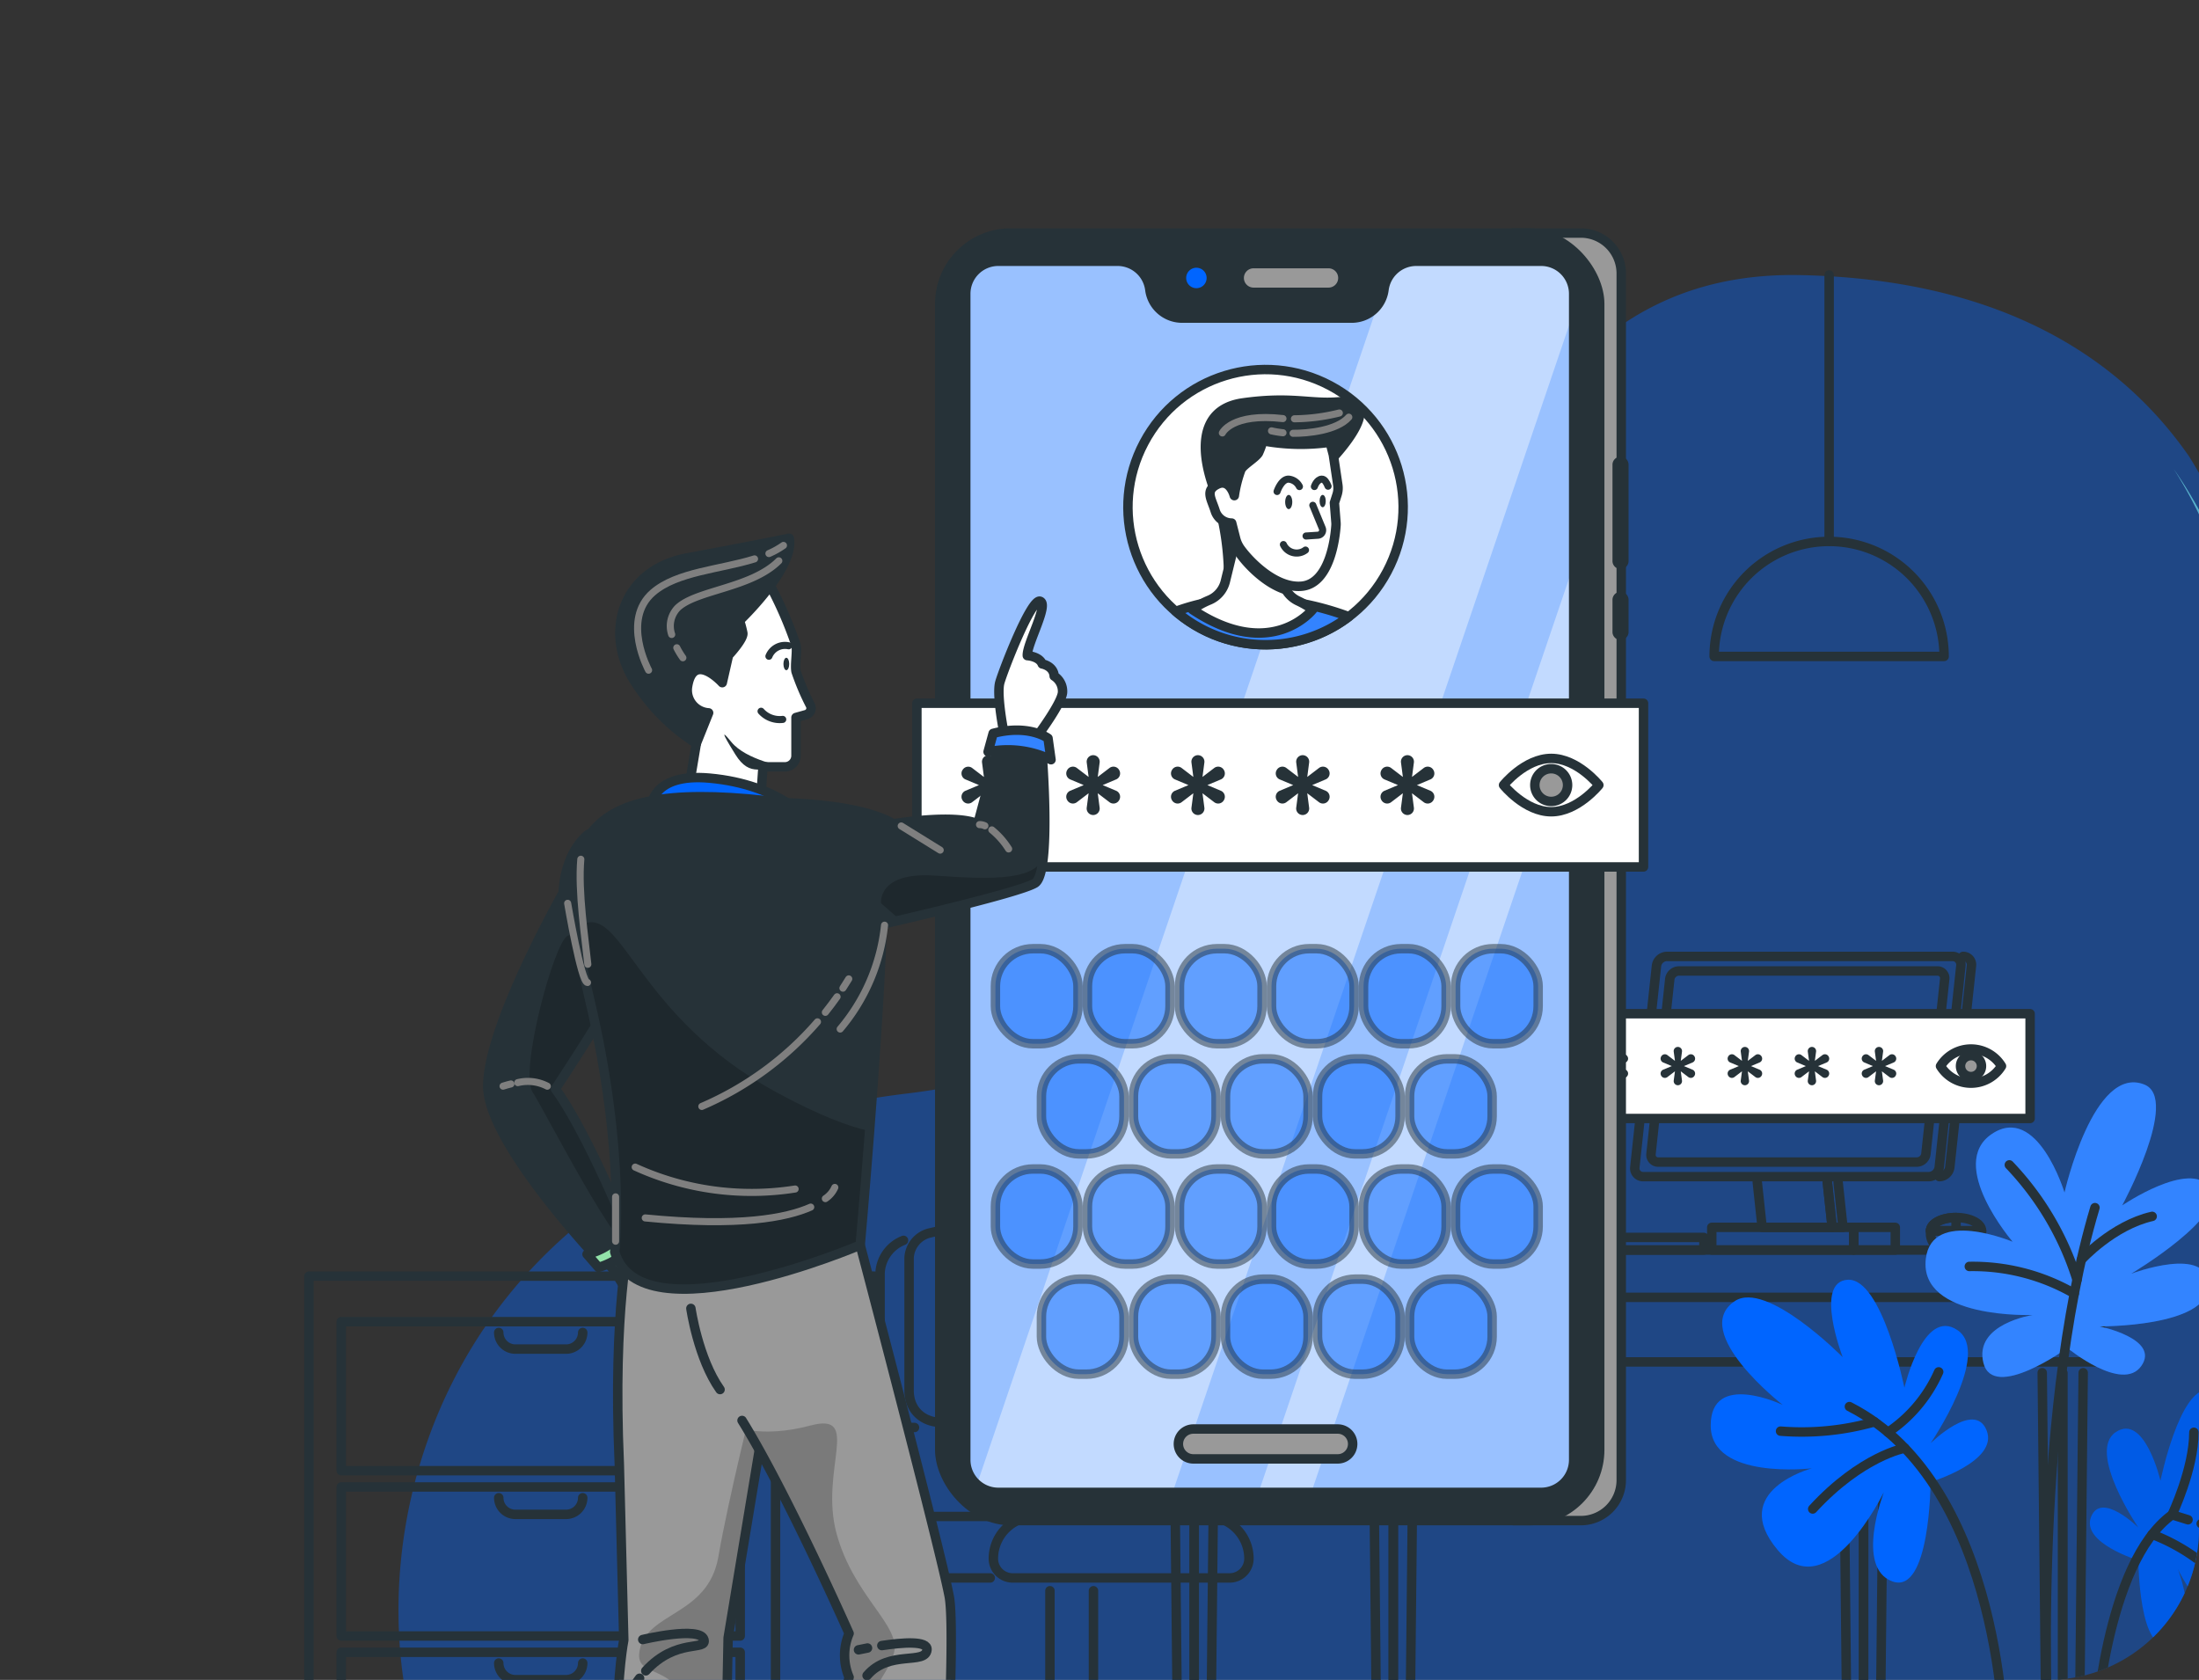 <svg xmlns="http://www.w3.org/2000/svg" xmlns:xlink="http://www.w3.org/1999/xlink" width="233" height="178" viewBox="0 0 233 178"><rect x="0" y="0" width="233" height="178" fill="#333333" stroke="none"/><defs><style>.a,.d,.q,.t,.x{fill:#fff;}.a{stroke:#707070;}.b,.c{fill:#92e3a9;}.c,.d,.e,.f,.h,.u,.v,.w,.z{stroke:#263238;}.aa,.c,.d,.e,.f,.h,.u,.v,.w,.z{stroke-linecap:round;stroke-linejoin:round;}.e,.l{fill:#263238;}.f,.k{fill:#999;}.g{clip-path:url(#a);}.aa,.h,.z{fill:none;}.i,.j,.m,.u,.v{fill:#0065ff;}.i{opacity:0;}.j,.t{opacity:0.4;}.n{clip-path:url(#b);}.o{opacity:0.1;}.p{clip-path:url(#c);}.ac,.q{opacity:0.2;}.r{fill:#99c1ff;}.s{clip-path:url(#d);}.v{opacity:0.5;}.w{fill:#3383ff;}.y{clip-path:url(#e);}.aa,.z{stroke-width:0.75px;}.aa{stroke:#7f7f7f;}.ab{clip-path:url(#f);}.ad{clip-path:url(#g);}.ae{clip-path:url(#h);}.af{clip-path:url(#i);}.ag{clip-path:url(#j);}</style><clipPath id="a"><path class="a" d="M0,0H233a0,0,0,0,1,0,0V162a16,16,0,0,1-16,16H0a0,0,0,0,1,0,0V0A0,0,0,0,1,0,0Z"/></clipPath><clipPath id="b"><path class="b" d="M428.417,316.1s5.057,10.442,9.5,5.144-3.065-7.289-3.065-7.289,9.042,1.072,9.042-3.831-6.436-1.839-6.436-1.839,8.365-6.523,4.291-9.274c-2.835-1.915-9.654,5-9.654,5s2.6-6.764-.46-6.917-5.057,9.654-5.057,9.654-1.686-7.228-4.751-5.146,2.409,10.109,2.409,10.109-3.941-3.89-5.014-1.132,5.014,4.6,5.014,4.6.043,10.114,3.414,8.888S428.417,316.1,428.417,316.1Z" transform="translate(-419.096 -297.096)"/></clipPath><clipPath id="c"><path class="b" d="M397.193,259.52s-12.093.494-11.336-5.955c.635-5.416,9.2-1.8,9.2-1.8s-7.026-8.191-2.2-11.428,7.694,6.21,7.694,6.21,3.076-13.63,8.474-11.436c3.756,1.526-2.365,12.806-2.365,12.806s7.116-4.85,9.291-1.935-8.343,9.172-8.343,9.172,8.227-3.114,8.2,1.278-11.54,4.3-11.54,4.3,6.431,1.311,4.424,4.188-7.835-1.9-7.835-1.9-7.876,5.7-8.9,1.57S397.193,259.52,397.193,259.52Z" transform="translate(-385.823 -234.875)"/></clipPath><clipPath id="d"><path class="c" d="M220.053,47.458h0a3.446,3.446,0,0,1-3.419,3.011H198.663a3.445,3.445,0,0,1-3.418-3.011h0a3.446,3.446,0,0,0-3.419-3.012H179.185a3.446,3.446,0,0,0-3.446,3.446V171.448a3.446,3.446,0,0,0,3.446,3.446h57.521a3.446,3.446,0,0,0,3.446-3.446V47.892a3.446,3.446,0,0,0-3.446-3.446H223.472A3.446,3.446,0,0,0,220.053,47.458Z" transform="translate(-175.739 -44.446)"/></clipPath><clipPath id="e"><path class="d" d="M225.11,104.365l1.322-5.4,3.681,1.11,1.1,4.385a2.953,2.953,0,0,0,1.583,1.95,9.261,9.261,0,0,1,1.573.923s-4.366,5.6-12.748,0a8.771,8.771,0,0,1,1.795-1A2.9,2.9,0,0,0,225.11,104.365Z" transform="translate(-221.625 -98.96)"/></clipPath><clipPath id="f"><path class="e" d="M80.376,198.51c1.067-2.545-1.513-10.237-2.657-13.392a1.19,1.19,0,0,0-1.915-.48c-1.034.927-2.3,2.728-2.5,6.07,0,0-7.984,14.063-7.984,20.479,0,6.015,11.89,18.535,11.89,18.535a5.553,5.553,0,0,0,3.171-2.54s-4.446-10.978-7.893-15.7C72.483,211.485,79.2,201.323,80.376,198.51Z" transform="translate(-65.315 -184.332)"/></clipPath><clipPath id="g"><path class="f" d="M92.877,266.2s-1.842,7.621-1.116,24.074l.474,18.63s-2.651,13.065,2.43,36.776c0,0,1.551,3.507,7.9-.879l.726-36.139,6.62-39.922Z" transform="translate(-91.543 -266.202)"/></clipPath><clipPath id="h"><path class="f" d="M111.171,286.406c4.718,7.608,11.343,22.569,11.343,22.569a5.892,5.892,0,0,0,0,4.637s-2.633,10.108,1.178,34.269c0,0,3.266,2.082,7.985-1.578,0,0,2.359-36.32,1.451-41.22s-9.436-37.256-9.436-37.256H104.983" transform="translate(-104.983 -267.827)"/></clipPath><clipPath id="i"><path class="e" d="M103.079,177.45c4.678.51,12.824,1.652,12.34,14.214s-2.3,32.889-2.3,32.889-23.375,9.99-26.009.722c0,0,1.21-10.448-2.662-26.757S82.312,175.187,103.079,177.45Z" transform="translate(-82.802 -177.037)"/></clipPath><clipPath id="j"><path class="e" d="M125.027,172.046s8.1.052,11.727,2.23c0,0,6.412-1.089,8.952,0l2.3-8.589s3.024-1.452,4.476.726c0,0,1.089,13.065-.726,14.154s-16.19,4.353-16.19,4.353A15.9,15.9,0,0,1,125.027,172.046Z" transform="translate(-125.027 -165.212)"/></clipPath></defs><g class="g"><g transform="translate(28.446 24.692)"><g transform="translate(13.774 4.449)"><g transform="translate(188.106 20.554)"><path class="b" d="M439.352,91.961v.628a48.2,48.2,0,0,0-3.271-6.085A47.394,47.394,0,0,1,439.352,91.961Z" transform="translate(-436.081 -86.504)"/></g><line class="h" x1="9.978" transform="translate(0 168.321)"/><g transform="translate(0.001)"><path class="i" d="M258.144,179.511c-1.325,16.772-5.321,30.405-13.654,40.837l-4.507-4.468H56.549c-18.144-19.027-12.967-75.029,44.684-81.934,60.684-7.266,46.817-87.679,94.567-86.705,22.23.457,34.42,9.532,41.1,19.1a.053.053,0,0,1,.021.027c.005.005.005.01.01.016a44.917,44.917,0,0,1,3.049,5.67C249.088,91.774,261.219,140.579,258.144,179.511Z" transform="translate(-47.249 -47.232)"/><path class="j" d="M258.144,179.511c-1.325,16.772-5.321,30.405-13.654,40.837l-4.507-4.468H56.549c-18.144-19.027-12.967-75.029,44.684-81.934,60.684-7.266,46.817-87.679,94.567-86.705,22.23.457,34.42,9.532,41.1,19.1a.053.053,0,0,1,.021.027c.005.005.005.01.01.016a44.917,44.917,0,0,1,3.049,5.67C249.088,91.774,261.219,140.579,258.144,179.511Z" transform="translate(-47.249 -47.232)"/></g></g><g transform="translate(23.752 172.77)"><path class="k" d="M252.547,397.829c-13.165,17.85-40.238,26.849-81.866,28.719C116.339,428.99,91.468,418,66.313,393.034H248.081Z" transform="translate(-66.313 -393.034)"/></g><g transform="translate(0 4.45)"><g transform="translate(0 18.615)"><line class="h" x2="202.869" transform="translate(0 149.705)"/><path class="h" d="M442.332,82.8V233.538l14.428,13.395" transform="translate(-237.18 -82.8)"/></g><g transform="translate(153.183)"><line class="h" y1="28.23" transform="translate(12.182)"/><g transform="translate(0 28.23)"><path class="h" d="M336.7,113.352a12.182,12.182,0,0,1,24.364,0Z" transform="translate(-336.702 -101.171)"/></g></g></g><g transform="translate(4.289 110.526)"><rect class="h" width="10.464" height="65.024" transform="translate(49.438)"/><rect class="h" width="42.273" height="15.791" transform="translate(3.423 4.825)"/><rect class="h" width="42.273" height="15.791" transform="translate(3.423 22.34)"/><rect class="h" width="42.273" height="15.791" transform="translate(3.423 39.856)"/><path class="h" d="M67.55,280.2a1.761,1.761,0,0,0,1.761,1.761h5.375a1.761,1.761,0,0,0,1.761-1.761" transform="translate(-47.439 -274.23)"/><path class="h" d="M67.55,313.664a1.761,1.761,0,0,0,1.761,1.761h5.375a1.761,1.761,0,0,0,1.761-1.761" transform="translate(-47.439 -290.182)"/><path class="h" d="M67.55,347.13a1.761,1.761,0,0,0,1.761,1.761h5.375a1.761,1.761,0,0,0,1.761-1.761" transform="translate(-47.439 -306.133)"/><path class="h" d="M76.85,333.82H29.124V268.8H76.85" transform="translate(-29.124 -268.797)"/></g><g transform="translate(64.808 104.943)"><path class="h" d="M181.766,332.716v24.6l12.883,4.539a.822.822,0,0,1,.549.776v.762a.823.823,0,0,1-1.054.789l-13.229-3.887-.241,3.179a.876.876,0,0,1-.874.81h-.68a.876.876,0,0,1-.874-.81l-.24-3.179-13.229,3.887a.823.823,0,0,1-1.055-.789v-.762a.822.822,0,0,1,.549-.776l12.883-4.539v-24.6" transform="translate(-159.159 -293.796)"/><line class="h" y1="7.125" transform="translate(16.729 22.888)"/><line class="h" y2="7.125" transform="translate(13.712 22.888)"/><path class="h" d="M158.648,281.607A3.592,3.592,0,0,1,155,277.723V265.241a3.908,3.908,0,0,1,2.483-3.462" transform="translate(-155.004 -259.985)"/><path class="h" d="M160.87,262.023v14.013c0,2.416,1.93,3.754,4.365,3.322a35.67,35.67,0,0,1,15.972.7c2.4.647,4.281-.516,4.281-2.932V263.116a3.2,3.2,0,0,0-2-2.811,36.922,36.922,0,0,0-20.569-.91A2.86,2.86,0,0,0,160.87,262.023Z" transform="translate(-157.8 -258.351)"/><path class="h" d="M169.34,317.675h-6.96a4.469,4.469,0,0,0-4.469,4.468h0a2.047,2.047,0,0,0,2.047,2.047h8.1" transform="translate(-156.39 -286.627)"/><path class="h" d="M179.978,324.19h22.986a2.047,2.047,0,0,0,2.047-2.047h0a4.468,4.468,0,0,0-4.468-4.468H182.4a4.468,4.468,0,0,0-4.468,4.468h0A2.047,2.047,0,0,0,179.978,324.19Z" transform="translate(-165.932 -286.627)"/></g><g transform="translate(91.718 76.648)"><path class="h" d="M388.626,226.588a1.141,1.141,0,0,0,1.107-1l2.292-21.337a.881.881,0,0,0-.892-1" transform="translate(-303.3 -203.251)"/><g transform="translate(2.371 36.124)"><rect class="h" width="73.764" height="6.846" transform="translate(100.023 6.846) rotate(180)"/><path class="h" d="M230.126,272.272v6.846h25.117" transform="translate(-230.126 -272.272)"/></g><path class="h" d="M360.266,266.975v-4.281H288.34" transform="translate(-255.501 -231.583)"/><rect class="h" width="31.697" height="4.281" transform="translate(31.697 35.392) rotate(180)"/><g transform="translate(4.204 44.112)"><g transform="translate(92.021)"><path class="h" d="M413.594,287.535v55.214h1.6l.571-55.214" transform="translate(-411.426 -287.535)"/><path class="h" d="M409.452,287.535l.571,55.214h1.6V287.535" transform="translate(-409.452 -287.535)"/></g><g transform="translate(70.927)"><path class="h" d="M373.289,287.535v55.214h1.6l.571-55.214" transform="translate(-371.122 -287.535)"/><path class="h" d="M369.148,287.535l.571,55.214h1.6V287.535" transform="translate(-369.148 -287.535)"/></g><g transform="translate(21.094)"><path class="h" d="M278.075,287.535v55.214h1.6l.571-55.214" transform="translate(-275.907 -287.535)"/><path class="h" d="M273.933,287.535l.571,55.214h1.6V287.535" transform="translate(-273.933 -287.535)"/></g><path class="h" d="M237.77,287.535v55.214h1.6l.571-55.214" transform="translate(-235.603 -287.535)"/><path class="h" d="M233.629,287.535l.571,55.214h1.6V287.535" transform="translate(-233.629 -287.535)"/></g><rect class="h" width="15.518" height="1.332" transform="translate(44.86 29.779)"/><g transform="translate(84.387 27.666)"><path class="h" d="M1.733,0H3.681A1.732,1.732,0,0,1,5.414,1.732v.313a0,0,0,0,1,0,0H0a0,0,0,0,1,0,0V1.733A1.733,1.733,0,0,1,1.733,0Z" transform="translate(5.414 3.444) rotate(180)"/><path class="h" d="M392.246,257.52c0-.777-1.212-1.407-2.707-1.407s-2.707.63-2.707,1.407Z" transform="translate(-386.832 -256.113)"/><path class="h" d="M386.832,257.52c0-.777,1.212-1.407,2.707-1.407v1.407Z" transform="translate(-386.832 -256.113)"/></g><path class="h" d="M358.116,226.588H327.862a.881.881,0,0,1-.892-1l2.293-21.337a1.141,1.141,0,0,1,1.107-1h30.253a.881.881,0,0,1,.892,1l-2.293,21.337A1.141,1.141,0,0,1,358.116,226.588Z" transform="translate(-273.911 -203.251)"/><path class="h" d="M365.94,248.931l.516,4.8H367.6l-.516-4.8" transform="translate(-292.488 -225.023)"/><path class="h" d="M351.761,248.931l.516,4.8H359.7l-.516-4.8" transform="translate(-285.73 -225.023)"/><path class="h" d="M358.413,226.45H331.018a.764.764,0,0,1-.774-.867l1.989-18.516a.99.99,0,0,1,.96-.867h27.395a.764.764,0,0,1,.774.867l-1.989,18.516A.99.99,0,0,1,358.413,226.45Z" transform="translate(-275.472 -204.656)"/><rect class="h" width="15.046" height="2.401" transform="translate(61.21 28.71)"/><rect class="h" width="4.402" height="2.401" transform="translate(76.255 28.71)"/><g transform="translate(45.665 6.073)"><rect class="d" width="49.275" height="11.1"/><g transform="translate(3.029 3.52)"><path class="l" d="M321.563,224.77l-.8-.607.13.976a.442.442,0,0,1-.437.5h0a.442.442,0,0,1-.438-.5l.13-.976-.8.607a.442.442,0,0,1-.649-.129l-.011-.019a.442.442,0,0,1,.211-.63l.913-.383-.913-.384a.441.441,0,0,1-.21-.63l.011-.019a.441.441,0,0,1,.649-.129l.8.607-.13-.976a.442.442,0,0,1,.438-.5h0a.442.442,0,0,1,.438.5l-.13.976.8-.607a.441.441,0,0,1,.65.129l.011.019a.441.441,0,0,1-.21.63l-.913.384.913.383a.441.441,0,0,1,.21.63l-.011.019A.441.441,0,0,1,321.563,224.77Z" transform="translate(-318.636 -221.58)"/><g transform="translate(7.104)"><path class="l" d="M335.135,224.77l-.8-.607.13.976a.442.442,0,0,1-.437.5h0a.442.442,0,0,1-.438-.5l.13-.976-.8.607a.441.441,0,0,1-.649-.129l-.011-.019a.441.441,0,0,1,.21-.63l.913-.383-.913-.384a.442.442,0,0,1-.211-.63l.011-.019a.441.441,0,0,1,.649-.129l.8.607-.13-.976a.442.442,0,0,1,.438-.5h0a.442.442,0,0,1,.438.5l-.13.976.8-.607a.441.441,0,0,1,.649.129l.011.019a.442.442,0,0,1-.211.63l-.913.384.913.383a.441.441,0,0,1,.21.63l-.011.019A.441.441,0,0,1,335.135,224.77Z" transform="translate(-332.208 -221.58)"/></g><g transform="translate(14.207)"><path class="l" d="M348.707,224.77l-.8-.607.13.976a.442.442,0,0,1-.438.5h0a.442.442,0,0,1-.438-.5l.13-.976-.8.607a.441.441,0,0,1-.649-.129l-.011-.019a.441.441,0,0,1,.21-.63l.913-.383-.913-.384a.441.441,0,0,1-.21-.63l.011-.019a.441.441,0,0,1,.65-.129l.8.607-.13-.976a.442.442,0,0,1,.438-.5h0a.442.442,0,0,1,.438.5l-.13.976.8-.607a.442.442,0,0,1,.65.129l.011.019a.441.441,0,0,1-.21.63l-.913.384.913.383a.442.442,0,0,1,.211.63l-.011.019A.442.442,0,0,1,348.707,224.77Z" transform="translate(-345.781 -221.58)"/></g><g transform="translate(21.31)"><path class="l" d="M362.28,224.77l-.8-.607.13.976a.442.442,0,0,1-.438.5h0a.442.442,0,0,1-.438-.5l.131-.976-.8.607a.442.442,0,0,1-.65-.129l-.011-.019a.441.441,0,0,1,.211-.63l.913-.383-.913-.384a.442.442,0,0,1-.21-.63l.011-.019a.442.442,0,0,1,.65-.129l.8.607-.131-.976a.442.442,0,0,1,.438-.5h0a.442.442,0,0,1,.438.5l-.13.976.8-.607a.441.441,0,0,1,.65.129l.011.019a.441.441,0,0,1-.21.63l-.913.384.913.383a.441.441,0,0,1,.21.63l-.011.019A.442.442,0,0,1,362.28,224.77Z" transform="translate(-359.353 -221.58)"/></g><g transform="translate(28.414)"><path class="l" d="M375.852,224.77l-.8-.607.13.976a.442.442,0,0,1-.438.5h0a.442.442,0,0,1-.437-.5l.13-.976-.8.607a.441.441,0,0,1-.649-.129l-.011-.019a.441.441,0,0,1,.21-.63l.913-.383-.913-.384a.442.442,0,0,1-.211-.63l.012-.019a.441.441,0,0,1,.649-.129l.8.607-.13-.976a.442.442,0,0,1,.438-.5h0a.442.442,0,0,1,.438.5l-.13.976.8-.607a.441.441,0,0,1,.649.129l.012.019a.442.442,0,0,1-.211.63l-.913.384.913.383a.441.441,0,0,1,.21.63l-.011.019A.441.441,0,0,1,375.852,224.77Z" transform="translate(-372.925 -221.58)"/></g><g transform="translate(36.753 0.222)"><path class="d" d="M395.322,223.812a3.792,3.792,0,0,1-6.463,0,3.791,3.791,0,0,1,6.463,0Z" transform="translate(-388.86 -222.004)"/><path class="f" d="M395.133,224.448a1.11,1.11,0,1,1-1.11-1.111A1.11,1.11,0,0,1,395.133,224.448Z" transform="translate(-390.792 -222.639)"/></g></g></g></g><g transform="translate(152.815 89.995)"><g transform="translate(0 20.911)"><path class="m" d="M360.677,297.353s-5.993,12.375-11.26,6.1,3.633-8.639,3.633-8.639-10.716,1.271-10.716-4.541,7.628-2.179,7.628-2.179-9.914-7.731-5.085-10.991c3.36-2.269,11.442,5.931,11.442,5.931s-3.087-8.016.545-8.2,5.994,11.442,5.994,11.442,2-8.567,5.63-6.1-2.854,11.98-2.854,11.98,4.671-4.61,5.942-1.341-5.942,5.449-5.942,5.449-.051,11.987-4.047,10.534S360.677,297.353,360.677,297.353Z" transform="translate(-342.333 -274.83)"/><path class="h" d="M386.835,336.474s0-27.606-16.423-35.961" transform="translate(-355.716 -287.071)"/><path class="h" d="M372.741,308.929s-4.584.819-9.76,6.448" transform="translate(-352.174 -291.083)"/><path class="h" d="M366.429,303.606a28.155,28.155,0,0,1-9.955.984" transform="translate(-349.073 -288.545)"/><path class="h" d="M378.223,299.888a15,15,0,0,0,5.372-6.4" transform="translate(-359.439 -283.722)"/></g><g transform="translate(40.176 32.564)"><path class="m" d="M428.417,316.1s5.057,10.442,9.5,5.144-3.065-7.289-3.065-7.289,9.042,1.072,9.042-3.831-6.436-1.839-6.436-1.839,8.365-6.523,4.291-9.274c-2.835-1.915-9.654,5-9.654,5s2.6-6.764-.46-6.917-5.057,9.654-5.057,9.654-1.686-7.228-4.751-5.146,2.409,10.109,2.409,10.109-3.941-3.89-5.014-1.132,5.014,4.6,5.014,4.6.043,10.114,3.414,8.888S428.417,316.1,428.417,316.1Z" transform="translate(-419.096 -297.096)"/><g class="n"><path class="o" d="M428.417,316.1s5.057,10.442,9.5,5.144-3.065-7.289-3.065-7.289,9.042,1.072,9.042-3.831-6.436-1.839-6.436-1.839,8.365-6.523,4.291-9.274c-2.835-1.915-9.654,5-9.654,5s2.6-6.764-.46-6.917-5.057,9.654-5.057,9.654-1.686-7.228-4.751-5.146,2.409,10.109,2.409,10.109-3.941-3.89-5.014-1.132,5.014,4.6,5.014,4.6.043,10.114,3.414,8.888S428.417,316.1,428.417,316.1Z" transform="translate(-419.096 -297.096)"/></g><path class="h" d="M428.3,322.418H428.3c-7.144,5.155-8.165,23.044-8.165,23.044" transform="translate(-419.589 -309.165)"/><path class="h" d="M431.71,326.385a20.531,20.531,0,0,1,7.6,5.106" transform="translate(-425.108 -311.056)"/><path class="h" d="M438.046,305.719c0,3.905-2.313,8.74-2.313,8.74l1.693.53" transform="translate(-427.025 -301.206)"/><path class="h" d="M441.64,324.216s4.306.963,7.576,0" transform="translate(-429.841 -310.022)"/></g><g transform="translate(22.761)"><path class="m" d="M397.193,259.52s-12.093.494-11.336-5.955c.635-5.416,9.2-1.8,9.2-1.8s-7.026-8.191-2.2-11.428,7.694,6.21,7.694,6.21,3.076-13.63,8.474-11.436c3.756,1.526-2.365,12.806-2.365,12.806s7.116-4.85,9.291-1.935-8.343,9.172-8.343,9.172,8.227-3.114,8.2,1.278-11.54,4.3-11.54,4.3,6.431,1.311,4.424,4.188-7.835-1.9-7.835-1.9-7.876,5.7-8.9,1.57S397.193,259.52,397.193,259.52Z" transform="translate(-385.823 -234.875)"/><g class="p"><path class="q" d="M397.193,259.52s-12.093.494-11.336-5.955c.635-5.416,9.2-1.8,9.2-1.8s-7.026-8.191-2.2-11.428,7.694,6.21,7.694,6.21,3.076-13.63,8.474-11.436c3.756,1.526-2.365,12.806-2.365,12.806s7.116-4.85,9.291-1.935-8.343,9.172-8.343,9.172,8.227-3.114,8.2,1.278-11.54,4.3-11.54,4.3,6.431,1.311,4.424,4.188-7.835-1.9-7.835-1.9-7.876,5.7-8.9,1.57S397.193,259.52,397.193,259.52Z" transform="translate(-385.823 -234.875)"/></g><path class="h" d="M410.506,317.277s-1.931-34.167,4.917-57.04" transform="translate(-397.468 -246.963)"/><path class="h" d="M394.692,272.127A21.522,21.522,0,0,1,405.811,275" transform="translate(-390.05 -252.622)"/><path class="h" d="M402.791,251.583a30.967,30.967,0,0,1,7.173,12.166" transform="translate(-393.91 -242.839)"/><path class="h" d="M417.37,266.6s3.313-3.65,7.505-4.6" transform="translate(-400.859 -247.801)"/></g><g transform="translate(20.699 65.138)"><path class="d" d="M411.807,362.764H385.761l2.1,23.615a1,1,0,0,0,1,.911h0l.519,5.836a1,1,0,0,0,.995.911H407.2a1,1,0,0,0,1-.911l.519-5.836h0a1,1,0,0,0,1-.911Z" transform="translate(-383.731 -360.968)"/><path class="e" d="M410.127,363.056H383.745a1.862,1.862,0,0,1-1.862-1.862h0a1.861,1.861,0,0,1,1.862-1.862h26.382a1.862,1.862,0,0,1,1.862,1.862h0A1.862,1.862,0,0,1,410.127,363.056Z" transform="translate(-381.883 -359.333)"/></g><line class="h" x2="1.728" transform="translate(40.877 91.532)"/><line class="h" x2="10.254" transform="translate(28.894 91.532)"/></g><g transform="translate(68.705)"><path class="f" d="M293.763,38.731h-7.133V175.162h7.133a4.284,4.284,0,0,0,4.284-4.284V43.015A4.284,4.284,0,0,0,293.763,38.731Z" transform="translate(-223.415 -38.731)"/><rect class="e" width="69.928" height="136.431" rx="7.505" transform="translate(2.421)"/><g transform="translate(5.178 2.991)"><path class="r" d="M220.053,47.458h0a3.446,3.446,0,0,1-3.419,3.011H198.663a3.445,3.445,0,0,1-3.418-3.011h0a3.446,3.446,0,0,0-3.419-3.012H179.185a3.446,3.446,0,0,0-3.446,3.446V171.448a3.446,3.446,0,0,0,3.446,3.446h57.521a3.446,3.446,0,0,0,3.446-3.446V47.892a3.446,3.446,0,0,0-3.446-3.446H223.472A3.446,3.446,0,0,0,220.053,47.458Z" transform="translate(-175.739 -44.446)"/><g class="s"><path class="t" d="M192.844,174.431H171.826L222.5,25.268h21.019Z" transform="translate(-173.874 -35.305)"/><path class="t" d="M234.981,174.431h-5.589L280.063,25.268h5.589Z" transform="translate(-201.312 -35.305)"/></g><path class="h" d="M220.053,47.458h0a3.446,3.446,0,0,1-3.419,3.011H198.663a3.445,3.445,0,0,1-3.418-3.011h0a3.446,3.446,0,0,0-3.419-3.012H179.185a3.446,3.446,0,0,0-3.446,3.446V171.448a3.446,3.446,0,0,0,3.446,3.446h57.521a3.446,3.446,0,0,0,3.446-3.446V47.892a3.446,3.446,0,0,0-3.446-3.446H223.472A3.446,3.446,0,0,0,220.053,47.458Z" transform="translate(-175.739 -44.446)"/></g><path class="u" d="M222.577,46.385a1.583,1.583,0,1,1-1.583-1.583A1.583,1.583,0,0,1,222.577,46.385Z" transform="translate(-191.377 -41.624)"/><path class="f" d="M240.562,44.918h-7.944a1.522,1.522,0,1,0,0,3.044h7.944a1.522,1.522,0,1,0,0-3.044Z" transform="translate(-196.946 -41.68)"/><path class="f" d="M235.675,280.865h-15.3a1.583,1.583,0,0,0,0,3.166h15.3a1.583,1.583,0,1,0,0-3.166Z" transform="translate(-191.084 -154.139)"/><g transform="translate(73.703 23.663)"><path class="l" d="M308.375,95V84.8a.853.853,0,0,0-1.705,0V95a.853.853,0,1,0,1.705,0Z" transform="translate(-306.67 -83.943)"/><path class="l" d="M308.375,115.677v-3.4a.853.853,0,1,0-1.705,0v3.4a.853.853,0,0,0,1.705,0Z" transform="translate(-306.67 -97.043)"/></g><rect class="d" width="76.992" height="17.343" transform="translate(0 49.824)"/><g transform="translate(4.734 55.324)"><path class="l" d="M179.464,149.422l-1.244-.948.2,1.525a.69.69,0,0,1-.684.781h0a.69.69,0,0,1-.684-.781l.2-1.525-1.244.948a.691.691,0,0,1-1.015-.2l-.017-.029a.69.69,0,0,1,.329-.984l1.427-.6-1.427-.6a.69.69,0,0,1-.329-.983L175,146a.691.691,0,0,1,1.015-.2l1.244.949-.2-1.525a.691.691,0,0,1,.684-.781h0a.69.69,0,0,1,.684.781l-.2,1.525,1.243-.949a.69.69,0,0,1,1.015.2l.017.03a.69.69,0,0,1-.329.983l-1.427.6,1.427.6a.69.69,0,0,1,.329.984l-.017.029A.69.69,0,0,1,179.464,149.422Z" transform="translate(-174.89 -144.437)"/><g transform="translate(11.099)"><path class="l" d="M200.67,149.422l-1.243-.948.2,1.525a.69.69,0,0,1-.684.781h0a.69.69,0,0,1-.684-.781l.2-1.525-1.244.948a.69.69,0,0,1-1.014-.2l-.017-.029a.69.69,0,0,1,.329-.984l1.427-.6-1.427-.6a.69.69,0,0,1-.329-.983l.017-.03a.691.691,0,0,1,1.015-.2l1.244.949-.2-1.525a.69.69,0,0,1,.684-.781h0a.69.69,0,0,1,.684.781l-.2,1.525,1.243-.949a.691.691,0,0,1,1.015.2l.017.03a.689.689,0,0,1-.329.983l-1.427.6,1.427.6a.69.69,0,0,1,.329.984l-.017.029A.691.691,0,0,1,200.67,149.422Z" transform="translate(-196.097 -144.437)"/></g><g transform="translate(22.198)"><path class="l" d="M221.877,149.422l-1.244-.948.2,1.525a.69.69,0,0,1-.684.781h0a.69.69,0,0,1-.684-.781l.2-1.525-1.244.948a.69.69,0,0,1-1.014-.2l-.017-.029a.69.69,0,0,1,.329-.984l1.427-.6-1.427-.6a.689.689,0,0,1-.329-.983l.017-.03a.69.69,0,0,1,1.015-.2l1.243.949-.2-1.525a.69.69,0,0,1,.684-.781h0a.691.691,0,0,1,.684.781l-.2,1.525,1.244-.949a.691.691,0,0,1,1.015.2l.017.03a.69.69,0,0,1-.329.983l-1.427.6,1.427.6a.69.69,0,0,1,.329.984l-.017.029A.691.691,0,0,1,221.877,149.422Z" transform="translate(-217.304 -144.437)"/></g><g transform="translate(33.297)"><path class="l" d="M243.084,149.422l-1.244-.948.2,1.525a.69.69,0,0,1-.684.781h0a.69.69,0,0,1-.684-.781l.2-1.525-1.244.948a.69.69,0,0,1-1.014-.2l-.017-.029a.69.69,0,0,1,.329-.984l1.427-.6-1.427-.6a.69.69,0,0,1-.329-.983l.018-.03a.69.69,0,0,1,1.014-.2l1.244.949-.2-1.525a.69.69,0,0,1,.684-.781h0a.69.69,0,0,1,.684.781l-.2,1.525,1.244-.949a.69.69,0,0,1,1.014.2l.018.03a.69.69,0,0,1-.329.983l-1.427.6,1.427.6a.69.69,0,0,1,.329.984l-.017.029A.69.69,0,0,1,243.084,149.422Z" transform="translate(-238.51 -144.437)"/></g><g transform="translate(44.396)"><path class="l" d="M264.291,149.422l-1.244-.948.2,1.525a.69.69,0,0,1-.684.781h0a.69.69,0,0,1-.683-.781l.2-1.525-1.243.948a.69.69,0,0,1-1.014-.2l-.017-.029a.69.69,0,0,1,.329-.984l1.427-.6-1.427-.6a.69.69,0,0,1-.329-.983l.017-.03a.691.691,0,0,1,1.015-.2l1.243.949-.2-1.525a.69.69,0,0,1,.683-.781h0a.69.69,0,0,1,.684.781l-.2,1.525,1.244-.949a.69.69,0,0,1,1.014.2l.017.03a.689.689,0,0,1-.329.983l-1.427.6,1.427.6a.69.69,0,0,1,.329.984l-.017.029A.69.69,0,0,1,264.291,149.422Z" transform="translate(-259.717 -144.437)"/></g><g transform="translate(57.427 0.346)"><path class="d" d="M294.713,147.924s-2.26,2.825-5.049,2.825-5.05-2.825-5.05-2.825,2.26-2.825,5.05-2.825S294.713,147.924,294.713,147.924Z" transform="translate(-284.615 -145.099)"/><path class="f" d="M294.417,148.917a1.735,1.735,0,1,1-1.734-1.735A1.735,1.735,0,0,1,294.417,148.917Z" transform="translate(-287.633 -146.092)"/></g></g><g transform="translate(8.321 75.832)"><rect class="v" width="8.747" height="10.071" rx="3.973"/><rect class="v" width="8.747" height="10.071" rx="3.973" transform="translate(9.752)"/><rect class="v" width="8.747" height="10.071" rx="3.973" transform="translate(19.504)"/><rect class="v" width="8.747" height="10.071" rx="3.973" transform="translate(29.255)"/><rect class="v" width="8.747" height="10.071" rx="3.973" transform="translate(39.007)"/><rect class="v" width="8.747" height="10.071" rx="3.973" transform="translate(48.759)"/><rect class="v" width="8.747" height="10.071" rx="3.973" transform="translate(4.876 11.671)"/><rect class="v" width="8.747" height="10.071" rx="3.973" transform="translate(14.628 11.671)"/><rect class="v" width="8.747" height="10.071" rx="3.973" transform="translate(24.379 11.671)"/><rect class="v" width="8.747" height="10.071" rx="3.973" transform="translate(34.131 11.671)"/><rect class="v" width="8.747" height="10.071" rx="3.973" transform="translate(43.883 11.671)"/><rect class="v" width="8.747" height="10.071" rx="3.973" transform="translate(0 23.341)"/><rect class="v" width="8.747" height="10.071" rx="3.973" transform="translate(9.752 23.341)"/><rect class="v" width="8.747" height="10.071" rx="3.973" transform="translate(19.504 23.341)"/><rect class="v" width="8.747" height="10.071" rx="3.973" transform="translate(29.255 23.341)"/><rect class="v" width="8.747" height="10.071" rx="3.973" transform="translate(39.007 23.341)"/><rect class="v" width="8.747" height="10.071" rx="3.973" transform="translate(48.759 23.341)"/><rect class="v" width="8.747" height="10.071" rx="3.973" transform="translate(4.876 35.012)"/><rect class="v" width="8.747" height="10.071" rx="3.973" transform="translate(14.628 35.012)"/><rect class="v" width="8.747" height="10.071" rx="3.973" transform="translate(24.379 35.012)"/><rect class="v" width="8.747" height="10.071" rx="3.973" transform="translate(34.131 35.012)"/><rect class="v" width="8.747" height="10.071" rx="3.973" transform="translate(43.883 35.012)"/></g><g transform="translate(17.23 9.332)"><circle class="d" cx="14.579" cy="14.579" r="14.579" transform="translate(0 25.752) rotate(-62.03)"/><path class="w" d="M227.771,117.6a14.51,14.51,0,0,0,8.819-2.972,31.071,31.071,0,0,0-10.676-1.948,22.787,22.787,0,0,0-7.654,1.385A14.52,14.52,0,0,0,227.771,117.6Z" transform="translate(-208.058 -83.311)"/><path class="e" d="M226.7,90.4a29.615,29.615,0,0,0-1.459-8.225c-1.332-3.473-2.093-8.611,3-9.324s7.109.133,10.024-.1c5.6-.439-.571,5.994-.571,5.994l-7.5,2.926S227.59,90.634,226.7,90.4Z" transform="translate(-210.916 -64.186)"/><g transform="translate(11.963 22.19)"><path class="x" d="M225.11,104.365l1.322-5.4,3.681,1.11,1.1,4.385a2.953,2.953,0,0,0,1.583,1.95,9.261,9.261,0,0,1,1.573.923s-4.366,5.6-12.748,0a8.771,8.771,0,0,1,1.795-1A2.9,2.9,0,0,0,225.11,104.365Z" transform="translate(-221.625 -98.96)"/><g class="y"><path class="e" d="M238.255,83.358l.478,3.206a2.238,2.238,0,0,1-.082,1.01l-.28.877.165,2.089a2.173,2.173,0,0,1,0,.324c-.07,1.071-.588,6.19-3.679,6.424-2.741.208-5.47-2.611-6.44-3.955a3.275,3.275,0,0,1-.516-1.112l-.415-1.626a1.849,1.849,0,0,1-1.747-1.288c-.414-1.314-1.1-2.163.227-2.817s1.8,1.2,1.8,1.2a13.278,13.278,0,0,1,.709-2.782c.322-.545,1.5-1.2,1.844-1.732a7.637,7.637,0,0,0,.468-1.3,22.055,22.055,0,0,0,7.121.154Z" transform="translate(-223.324 -90.815)"/></g><path class="h" d="M225.11,104.365l1.322-5.4,3.681,1.11,1.1,4.385a2.953,2.953,0,0,0,1.583,1.95,9.261,9.261,0,0,1,1.573.923s-4.366,5.6-12.748,0a8.771,8.771,0,0,1,1.795-1A2.9,2.9,0,0,0,225.11,104.365Z" transform="translate(-221.625 -98.96)"/></g><path class="d" d="M238.255,82.267l.478,3.206a2.24,2.24,0,0,1-.082,1.011l-.28.877.165,2.089a2.18,2.18,0,0,1,0,.325c-.07,1.071-.588,6.189-3.679,6.424-2.741.208-5.47-2.611-6.44-3.955a3.282,3.282,0,0,1-.516-1.112l-.415-1.626a1.85,1.85,0,0,1-1.747-1.289c-.414-1.314-1.1-2.162.227-2.817s1.8,1.2,1.8,1.2a13.278,13.278,0,0,1,.709-2.782c.322-.544,1.5-1.2,1.844-1.731a7.654,7.654,0,0,0,.468-1.3,22.054,22.054,0,0,0,7.121.154Z" transform="translate(-211.361 -68.105)"/><path class="z" d="M245.353,93.855l1,2.425a.54.54,0,0,1-.464.746l-1.252.082" transform="translate(-220.631 -74.337)"/><path class="z" d="M240.048,101.8a1.549,1.549,0,0,0,2.341.583" transform="translate(-218.443 -78.122)"/><g transform="translate(15.136 9.736)"><path class="aa" d="M234.109,76.195c-5.423-.618-6.422,1.522-6.422,1.522" transform="translate(-227.687 -75.602)"/><path class="aa" d="M247.039,75.165a20.247,20.247,0,0,1-4.754.614" transform="translate(-234.645 -75.165)"/></g><g transform="translate(20.345 10.179)"><path class="aa" d="M242,77.72c1.542.018,4.66-.286,5.909-1.709" transform="translate(-239.719 -76.011)"/><path class="aa" d="M237.64,78.783a10.059,10.059,0,0,0,1.215.2" transform="translate(-237.64 -77.332)"/></g><path class="l" d="M241.157,92.5c0,.416-.169.753-.377.753s-.376-.337-.376-.753.169-.753.376-.753S241.157,92.081,241.157,92.5Z" transform="translate(-218.612 -73.331)"/><path class="l" d="M248.027,92.4c0,.361-.146.654-.327.654s-.327-.293-.327-.654.146-.654.327-.654S248.027,92.037,248.027,92.4Z" transform="translate(-221.934 -73.331)"/><path class="z" d="M238.765,89.865s.451-1.341,1.234-1.308a1.421,1.421,0,0,1,1.135.785" transform="translate(-217.831 -71.811)"/><path class="z" d="M247.768,89.306c-.144-.363-.372-.768-.67-.75-.538.033-.78.785-.78.785" transform="translate(-221.431 -71.811)"/></g></g><g transform="translate(23.23 32.345)"><g transform="translate(0 31.197)"><path class="l" d="M80.376,198.51c1.067-2.545-1.513-10.237-2.657-13.392a1.19,1.19,0,0,0-1.915-.48c-1.034.927-2.3,2.728-2.5,6.07,0,0-7.984,14.063-7.984,20.479,0,6.015,11.89,18.535,11.89,18.535a5.553,5.553,0,0,0,3.171-2.54s-4.446-10.978-7.893-15.7C72.483,211.485,79.2,201.323,80.376,198.51Z" transform="translate(-65.315 -184.332)"/><g class="ab"><path class="ac" d="M83.08,212.518s-3.805-8.1-5.257-7.379-5.135,14.4-3.716,16.573,9.155,17.549,11.093,17.242S83.08,212.518,83.08,212.518Z" transform="translate(-69.353 -194.227)"/></g><path class="h" d="M80.376,198.51c1.067-2.545-1.513-10.237-2.657-13.392a1.19,1.19,0,0,0-1.915-.48c-1.034.927-2.3,2.728-2.5,6.07,0,0-7.984,14.063-7.984,20.479,0,6.015,11.89,18.535,11.89,18.535a5.553,5.553,0,0,0,3.171-2.54s-4.446-10.978-7.893-15.7C72.483,211.485,79.2,201.323,80.376,198.51Z" transform="translate(-65.315 -184.332)"/></g><path class="d" d="M89.65,264.3l1.8,2.876s5.586,1.747,6.168,3.6-2.281,4.418-3.983,3.9-4.476-5.651-4.476-5.651L86.9,266.389Z" transform="translate(-75.601 -191.248)"/><path class="c" d="M85.428,266.53l1.21,1.391a6.91,6.91,0,0,0,4.063-3.1l-.736-1.743A6.986,6.986,0,0,1,85.428,266.53Z" transform="translate(-74.901 -190.67)"/><path class="e" d="M97.668,415.528l-1.559,6.516a1.486,1.486,0,0,0,1.445,1.831h9.157a1.486,1.486,0,0,0,1.466-1.74,3.538,3.538,0,0,0-1.528-2.434c-2.087-1.361-3.085-5.625-3.085-5.625Z" transform="translate(-79.973 -262.638)"/><path class="e" d="M140.739,417.939a12.292,12.292,0,0,0-1.7,5.928,1.271,1.271,0,0,0,1.272,1.33h16.263a1.531,1.531,0,0,0,.964-2.72,4.7,4.7,0,0,0-2.371-.91c-3.992-.544-7.524-2.359-8.163-4.718Z" transform="translate(-100.452 -263.96)"/><g transform="translate(13.727 74.045)"><path class="k" d="M92.877,266.2s-1.842,7.621-1.116,24.074l.474,18.63s-2.651,13.065,2.43,36.776c0,0,1.551,3.507,7.9-.879l.726-36.139,6.62-39.922Z" transform="translate(-91.543 -266.202)"/><g class="ad"><path class="ac" d="M108.149,298.331s-2.7,10.767-3.79,17.057-7.562,5.807-8.343,9.92,6.814-.726,6.066,14.154-3.39,22.979.774,22.861,4.285-11.852,4.285-11.852l2.54-35.687v-4.96l.605-9.436Z" transform="translate(-93.648 -281.516)"/></g><path class="h" d="M92.877,266.2s-1.842,7.621-1.116,24.074l.474,18.63s-2.651,13.065,2.43,36.776c0,0,1.551,3.507,7.9-.879l.726-36.139,6.62-39.922Z" transform="translate(-91.543 -266.202)"/></g><g transform="translate(15.314 116.043)"><path class="h" d="M95.356,355.521a13.237,13.237,0,0,0-.78,1.159" transform="translate(-94.576 -350.772)"/><path class="h" d="M96.7,347.092s6.073-1.452,6.484,0c.358,1.263-2.927-.221-6.162,3.318" transform="translate(-95.587 -346.447)"/></g><g transform="translate(20.761 74.896)"><path class="k" d="M111.171,286.406c4.718,7.608,11.343,22.569,11.343,22.569a5.892,5.892,0,0,0,0,4.637s-2.633,10.108,1.178,34.269c0,0,3.266,2.082,7.985-1.578,0,0,2.359-36.32,1.451-41.22s-9.436-37.256-9.436-37.256H104.983" transform="translate(-104.983 -267.827)"/><g class="ae"><path class="ac" d="M114.783,304.146s2.852,1.452,8.322,0,.933,4.718,2.747,11.432,6.9,9.8,6.079,12.7-3.234,3.629-3.749,11.432,6.325,22.217,3.631,25.172-9.227-4.032-9.227-4.032l-5.465-36.989Z" transform="translate(-109.654 -285.036)"/></g><path class="h" d="M111.171,286.406c4.718,7.608,11.343,22.569,11.343,22.569a5.892,5.892,0,0,0,0,4.637s-2.633,10.108,1.178,34.269c0,0,3.266,2.082,7.985-1.578,0,0,2.359-36.32,1.451-41.22s-9.436-37.256-9.436-37.256H104.983" transform="translate(-104.983 -267.827)"/></g><g transform="translate(39.289 117.052)"><path class="h" d="M143.68,348.65c2.147-.325,4.9-.551,4.788.45-.182,1.633-4.015-.025-6.351,2.722" transform="translate(-141.21 -348.374)"/><path class="h" d="M140.384,349.587s.375-.083.954-.192" transform="translate(-140.384 -348.861)"/></g><path class="d" d="M168.9,154.34l.339-3.457s-.678-3.593-.339-4.813,3.321-8.948,4.271-8.609-1.424,4.542-1.356,5.762c0,0,1.262.068,1.58.881,0,0,1.2.2,1.267,1.288a1.909,1.909,0,0,1,.881,1.762c-.136,1.152-2.44,4.271-2.44,4.271l.136,4.474Z" transform="translate(-114.639 -130.79)"/><path class="d" d="M117.217,146.875a25.351,25.351,0,0,1-1.53-3.6c-.139-.681.14-2.1,0-2.783a41.866,41.866,0,0,0-2.559-5.986,1.22,1.22,0,0,0-.4-.47l-1.305,1.611h-3.553l-5.419,7.159,2.671,6.425-.785.927c.48.473.785.746.785.746l-.785,4.663,7.643.775.2-2.962H114.5a1.182,1.182,0,0,0,1.182-1.182v-4.049l1.067-.3A.714.714,0,0,0,117.217,146.875Z" transform="translate(-83.016 -129.161)"/><path class="e" d="M93.788,140.111a21.1,21.1,0,0,0,6.39,6.353l1.3-3.241a2.411,2.411,0,0,1-2.226-2.818c.614-3.753,3.673-.381,3.673-.381l.66-2.9s1.63-1.749,1.516-2.363a11.373,11.373,0,0,0-.35-1.313s5.89-5.6,5.267-8.726c0,0-4.9.993-10.755,2.068C92.129,128.105,90.312,135,93.788,140.111Z" transform="translate(-78.07 -124.725)"/><path class="l" d="M119.636,167.887s-4.1-.7-5.666-2.622-.316.133.416,1.311C115.959,169.1,117.313,167.887,119.636,167.887Z" transform="translate(-88.147 -143.672)"/><path class="z" d="M120.658,159.741a2.646,2.646,0,0,0,2.294.864" transform="translate(-91.693 -141.415)"/><path class="l" d="M125.8,149.571c0,.364-.137.659-.307.659s-.307-.3-.307-.659.137-.659.307-.659S125.8,149.207,125.8,149.571Z" transform="translate(-93.852 -136.253)"/><path class="z" d="M124.341,146.457a1.835,1.835,0,0,0-2.093,1.108" transform="translate(-92.451 -135.066)"/><path class="u" d="M98.431,176.254s.025-3.58,6.17-3.025c7.5.679,10.525,4.519,10.525,4.519Z" transform="translate(-81.099 -147.816)"/><g transform="translate(9.152 27.378)"><path class="l" d="M103.079,177.45c4.678.51,12.824,1.652,12.34,14.214s-2.3,32.889-2.3,32.889-23.375,9.99-26.009.722c0,0,1.21-10.448-2.662-26.757S82.312,175.187,103.079,177.45Z" transform="translate(-82.802 -177.037)"/><g class="af"><path class="ac" d="M116.427,224.812s-3.055.735-12.4-4.355c-14.669-7.99-16.3-19.721-20.429-17.785s4.07,39.752,4.07,39.752l15.178.951h14.065Z" transform="translate(-82.628 -189.154)"/></g><path class="h" d="M103.079,177.45c4.678.51,12.824,1.652,12.34,14.214s-2.3,32.889-2.3,32.889-23.375,9.99-26.009.722c0,0,1.21-10.448-2.662-26.757S82.312,175.187,103.079,177.45Z" transform="translate(-82.802 -177.037)"/></g><g transform="translate(1.627 57.592)"><path class="aa" d="M69.255,235.2c-.263.063-.54.14-.831.233" transform="translate(-68.424 -234.974)"/><path class="aa" d="M74.536,235.227a4.466,4.466,0,0,0-3.126-.376" transform="translate(-69.847 -234.765)"/></g><g transform="translate(31.252 21.19)"><path class="l" d="M125.027,172.046s8.1.052,11.727,2.23c0,0,6.412-1.089,8.952,0l2.3-8.589s3.024-1.452,4.476.726c0,0,1.089,13.065-.726,14.154s-16.19,4.353-16.19,4.353A15.9,15.9,0,0,1,125.027,172.046Z" transform="translate(-125.027 -165.212)"/><g class="ag"><path class="ac" d="M144.941,190.2s-.423-3.364,5.746-2.93,10.993.555,11.606-2.349,7.387-7.93,5.21,1.479l-2.178,9.409-12.947.851Z" transform="translate(-134.516 -172.716)"/></g><path class="h" d="M125.027,172.046s8.1.052,11.727,2.23c0,0,6.412-1.089,8.952,0l2.3-8.589s3.024-1.452,4.476.726c0,0,1.089,13.065-.726,14.154s-16.19,4.353-16.19,4.353A15.9,15.9,0,0,1,125.027,172.046Z" transform="translate(-125.027 -165.212)"/></g><g transform="translate(52.112 30.337)"><path class="aa" d="M167.379,183.763a8.2,8.2,0,0,1,1.779,2.016" transform="translate(-166.074 -183.201)"/><path class="aa" d="M164.885,182.691a1.287,1.287,0,0,1,.569.126" transform="translate(-164.885 -182.689)"/></g><g transform="translate(8.47 34.009)"><path class="aa" d="M84.844,200.833c-.281-2.708-1.049-7.688-.743-11.128" transform="translate(-82.705 -189.705)"/><path class="aa" d="M81.5,198.625s1.417,8.391,2.1,8.391" transform="translate(-81.498 -193.957)"/></g><line class="aa" y2="4.7" transform="translate(13.551 69.781)"/><path class="f" d="M106.448,280.636s.763,5.316,3.092,8.6" transform="translate(-84.92 -199.036)"/><path class="w" d="M167.152,163.915l-.535,1.951a10.511,10.511,0,0,1,6.668.839l-.317-2.274S170.954,162.917,167.152,163.915Z" transform="translate(-113.598 -143.242)"/><g transform="translate(16.693 68.783)"><path class="aa" d="M114.746,260.127c-2.553,1.135-7.606,2.126-17.535,1.148" transform="translate(-97.211 -258.044)"/><path class="aa" d="M134.674,256.148a2.777,2.777,0,0,1-1,1.183" transform="translate(-114.589 -256.148)"/></g><g transform="translate(15.629 30.482)"><path class="aa" d="M149.027,182.966l4.133,2.559" transform="translate(-120.843 -182.966)"/><g transform="translate(0 10.517)"><path class="aa" d="M136.676,214.058a20.258,20.258,0,0,0,4.7-11" transform="translate(-114.957 -203.06)"/><path class="aa" d="M120.917,222.619a33.911,33.911,0,0,1-12.253,8.963" transform="translate(-101.605 -212.382)"/><path class="aa" d="M134.915,217.545q-.6.845-1.241,1.651" transform="translate(-113.526 -209.964)"/><path class="aa" d="M137.847,213.925q-.3.5-.619.982" transform="translate(-115.22 -208.239)"/><path class="aa" d="M95.177,252.032a29.661,29.661,0,0,0,16.943,2.32" transform="translate(-95.177 -226.401)"/></g></g><g transform="translate(15.882 0.756)"><path class="aa" d="M122.248,127.032a8.632,8.632,0,0,0,1.538-.862" transform="translate(-108.332 -126.17)"/><path class="aa" d="M96.825,140.69s-2.9-5.327.454-8.23c2.559-2.213,7.12-2.423,10.772-3.564" transform="translate(-95.66 -127.469)"/></g><g transform="translate(19.367 2.39)"><path class="aa" d="M102.447,137.093a2.768,2.768,0,0,1,.637-2.826c2-1.892,7.814-2.074,10.712-4.977" transform="translate(-102.319 -129.291)"/><path class="aa" d="M104.239,147.948a8.063,8.063,0,0,1-.64-1.058" transform="translate(-102.929 -137.679)"/></g></g></g></g></svg>